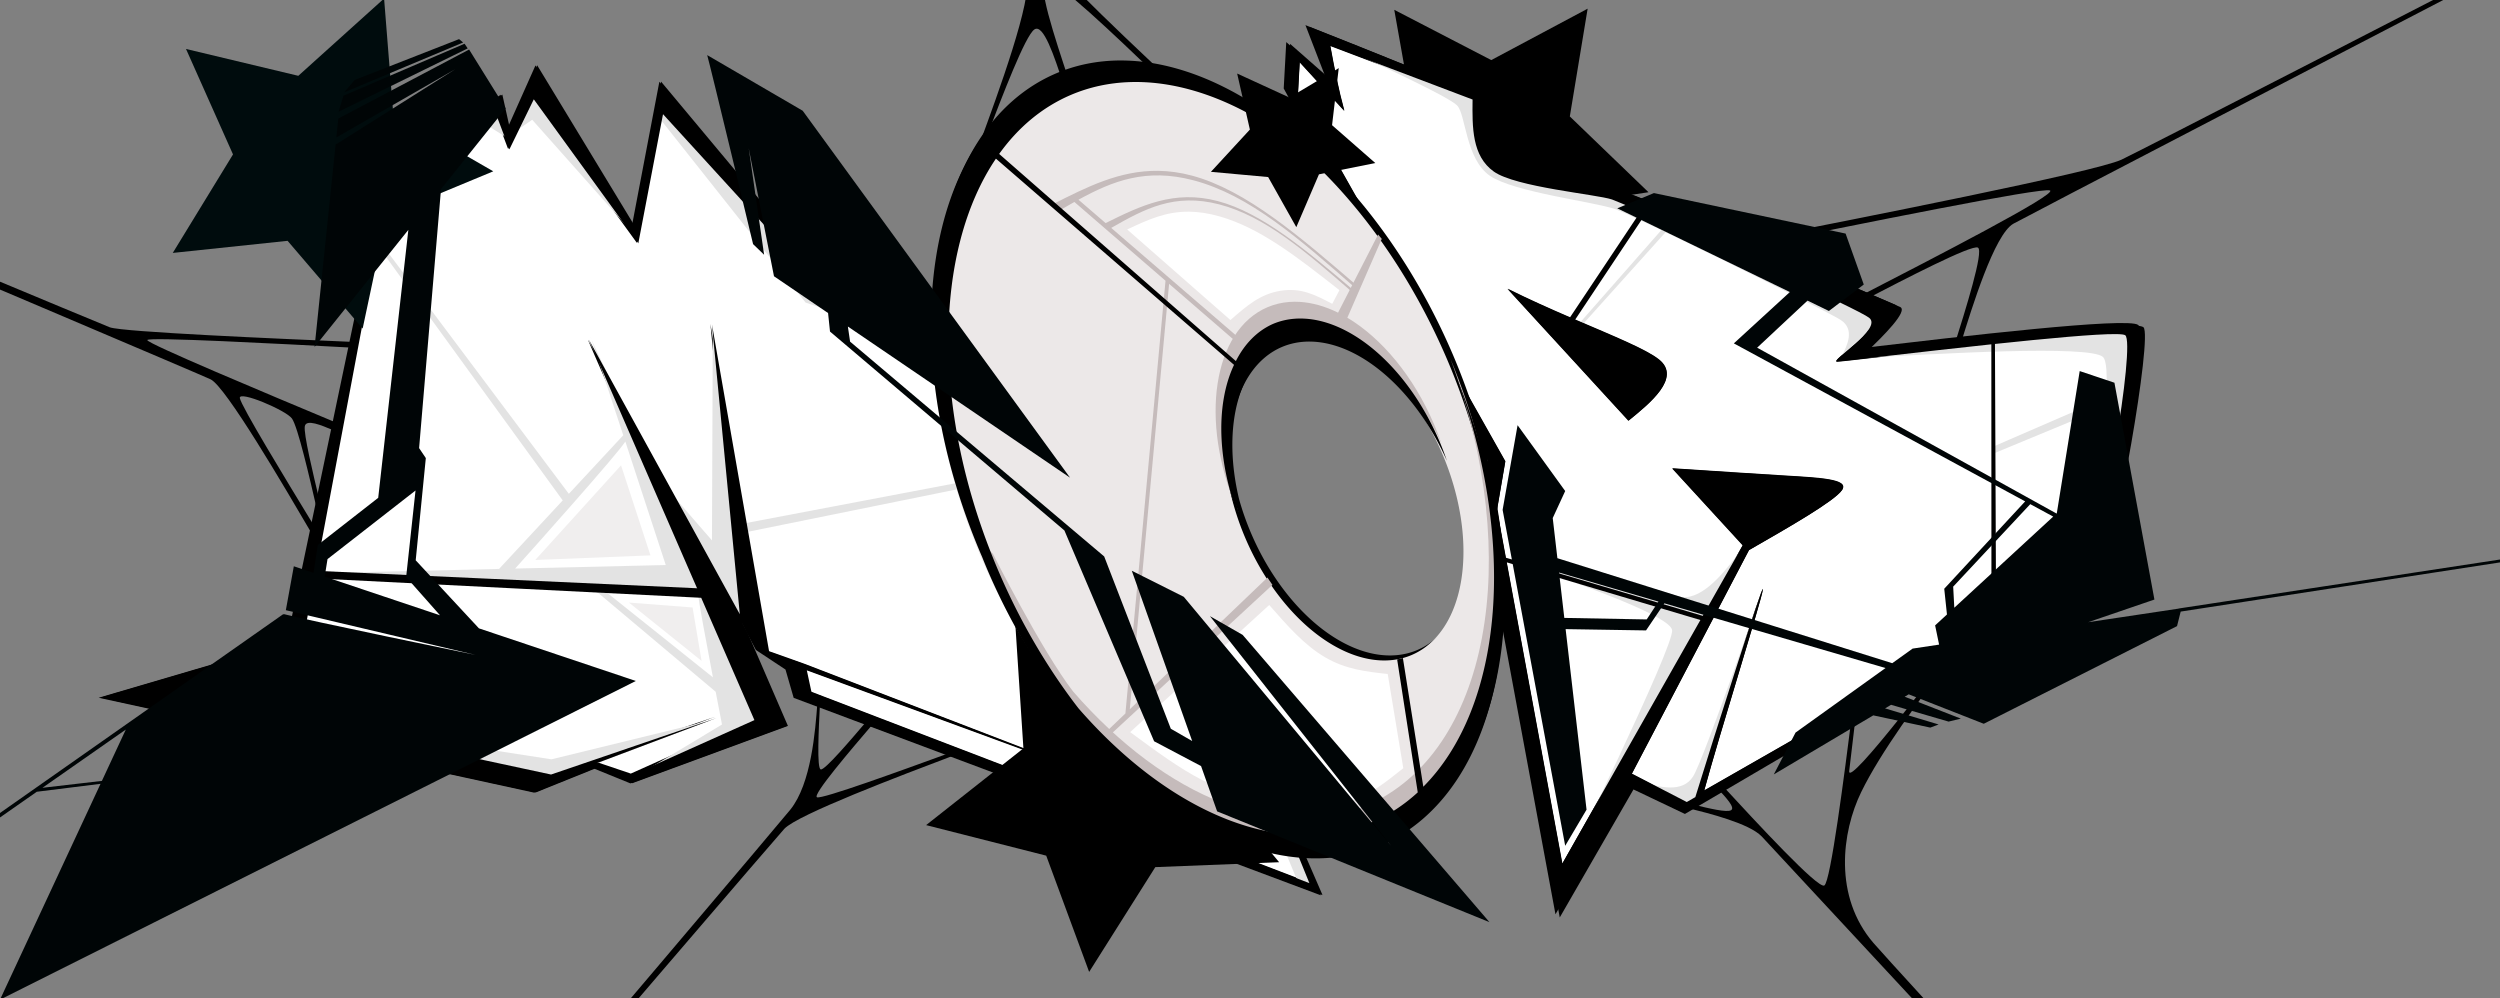 <?xml version="1.0" encoding="UTF-8" standalone="no"?>
<!-- Created with Inkscape (http://www.inkscape.org/) -->

<svg
   width="1400.245"
   height="559.028"
   viewBox="0 0 370.482 147.909"
   version="1.1"
   id="svg5"
   xmlns="http://www.w3.org/2000/svg"
   xmlns:svg="http://www.w3.org/2000/svg">
  <rect x="0" y="0" width="370.482" height="147.909" fill="#808080" stroke="none"/>
  <defs
     id="defs2" />
  <g
     id="letter_b_star"
     style="display:inline"
     transform="translate(0,-0.854)"
     type="layer">
    <path
       style="display:inline;fill:#000000;fill-opacity:1;stroke:none;stroke-opacity:1"
       id="path194095-7"
       transform="matrix(0.396,-0.044,0.044,0.396,46.765,-36.066)"
       d="m 388.113,140.028 33.791,22.563 37.743,-15.045 -11.017,39.109 25.972,31.247 -40.599,1.608 -21.692,34.356 -14.075,-38.116 -39.378,-10.014 31.901,-25.164 z" />
  </g>
  <g
     id="letter_b_shadow"
     style="display:inline"
     type="layer">
    <g
       id="g26254-5"
       transform="translate(-105.919,128.526)"
       style="display:inline;fill:#ffffff;fill-opacity:1;stroke:none" />
    <path
       id="path26873-2-5"
       style="display:inline;fill:#000000;fill-opacity:1;stroke:none;stroke-width:0.265px;stroke-linecap:butt;stroke-linejoin:miter;stroke-opacity:1"
       d="m 193.455,3.722 2.926,7.582 -5.768,-5.068 -0.376,6.877 30.18,55.105 -1.192,6.4 11.284,60.872 10.909,-18.94 7.611,3.625 c 21.096,-12.357 60.044,-35.171 61.831,-37.058 1.788,-1.887 7.418,-33.725 6.011,-34.955 -1.407,-1.23 -26.471,1.715 -40.662,3.383 1.989,-1.94 5.968,-5.818 4.644,-6.39 -1.324,-0.572 -37.488,-16.194 -42.27,-17.466 -2.636,-0.701 -6.299,-0.855 -9.797,-1.363 -0.126,-0.019 -0.247,-0.037 -0.372,-0.055 -2.712,-0.416 -5.3,-1.065 -7.196,-2.377 -4.419,-3.057 -2.259,-9.121 -2.894,-9.85 -0.635,-0.729 -16.268,-6.917 -24.869,-10.322 z" />
  </g>
  <g
     id="letter_b"
     style="display:inline"
     transform="translate(-58.194,-25.782)"
     type="layer">
    <g
       id="g26254"
       transform="translate(3.15,-1.87)"
       style="fill:#ffffff;fill-opacity:1;stroke:none">
      <path
         id="path16242"
         style="fill:#ffffff;fill-opacity:1;stroke:none;stroke-width:1px;stroke-linecap:butt;stroke-linejoin:miter;stroke-opacity:1"
         d="m 743.842,25.717 c 2.309,12.569 4.648,24.621 7.861,36.328 l -24.955,-27.211 -0.955,17.615 115.938,205.664 -4.646,27.158 36.527,197.799 100.922,-178.057 -39.432,-42.994 c 22.744,1.495 47.226,3.121 61.85,3.996 20.774,1.243 37.174,1.985 33.119,8.076 -4.055,6.091 -29.293,20.563 -52.055,33.615 l -65.549,125.113 30.699,15.885 c 1.402,-0.802 3.34,-1.917 4.779,-2.74 10.137,-32.801 38.369,-121.753 37.826,-116.207 -0.522,5.331 -24.293,80.997 -32.811,112.41 77.959,-44.592 201.37,-114.486 211.664,-125.361 10.852,-11.465 29.606,-124.812 23.732,-129.141 -5.874,-4.329 -156.326,14.668 -161.031,14.648 -4.706,-0.019 25.706,-18.284 17.803,-24.416 -7.903,-6.132 -135.109,-63.263 -143.787,-66.156 -8.678,-2.893 -53.866,-6.873 -66.102,-15.615 C 823.005,87.385 823.19,71.467 823.375,55.852 Z m 99.186,135.904 c 35.806,17.875 73.616,30.713 84.66,39.568 12.686,10.172 -5.247,24.53 -17.059,34.145 z"
         transform="matrix(0.265,0,0,0.265,55.043,27.652)" />
    </g>
    <path
       id="path6773"
       style="font-variation-settings:normal;display:inline;opacity:1;vector-effect:none;fill:#000000;fill-opacity:1;stroke:none;stroke-width:1px;stroke-linecap:butt;stroke-linejoin:miter;stroke-miterlimit:4;stroke-dasharray:none;stroke-dashoffset:0;stroke-opacity:1;-inkscape-stroke:none;stop-color:#000000;stop-opacity:1"
       d="m 1092.887,365.188 c 0,0 -3.285,1.209 -3.285,1.209 0,0 -56.756,75.383 -55.484,64.68 1.272,-10.702 2.303,-19.38 4.09,-34.421 0,0 -2.344,1.389 -2.344,1.389 -4.482,35.124 -12.145,95.17 -15.681,97.147 -3.535,1.978 -37.492,-34.789 -57.355,-56.296 0,0 -2.316,2.049 -2.316,2.049 4.906,5.288 9.886,10.657 7.567,12.112 -2.319,1.455 -12.078,-0.914 -21.692,-3.247 0,0 -2.383,2.107 -2.383,2.107 11.572,2.885 34.216,8.53 41.197,15.848 6.981,7.318 614.501,662.201 924.992,996.899 -295.098,-320.123 -840.073,-911.314 -862.496,-937.312 -22.422,-25.997 -17.815,-62.039 -6.842,-84.492 10.973,-22.453 31.821,-50.492 52.031,-77.673 z"
       transform="matrix(0.265,0,0,0.265,58.194,25.782)" />
    <path
       id="path7306"
       style="font-variation-settings:normal;display:inline;opacity:1;vector-effect:none;fill:#000000;fill-opacity:1;stroke:none;stroke-width:1px;stroke-linecap:butt;stroke-linejoin:miter;stroke-miterlimit:4;stroke-dasharray:none;stroke-dashoffset:0;stroke-opacity:1;-inkscape-stroke:none;stop-color:#000000;stop-opacity:1"
       d="m 2137.061,-400.004 c -320.182,165.071 -935.672,482.388 -950.75,489.319 -15.078,6.931 -145.754,32.604 -213.733,45.96 0,0 3.59,2.941 3.59,2.941 64.277,-13.044 165.773,-33.642 170.221,-31.706 4.447,1.936 -63.681,37.06 -106.826,59.303 0,0 3.068,1.957 3.068,1.957 23.213,-12.043 59.999,-31.128 63.457,-29.306 3.458,1.822 -6.932,34.807 -13.489,55.622 0,0 3.746,-1.367 3.746,-1.367 6.447,-20.949 18.945,-61.564 29.569,-67.615 10.624,-6.051 670.688,-348.484 1011.146,-525.11 z"
       transform="matrix(0.265,0,0,0.265,58.194,25.782)" />
    <path
       id="path11160"
       style="font-variation-settings:normal;opacity:1;vector-effect:none;fill:#e3e3e3;fill-opacity:1;stroke:none;stroke-width:1px;stroke-linecap:butt;stroke-linejoin:miter;stroke-miterlimit:4;stroke-dasharray:none;stroke-dashoffset:0;stroke-opacity:1;-inkscape-stroke:none;stop-color:#000000;stop-opacity:1"
       d="m 745.811,24.387 c 23.389,10.844 64.379,29.615 69.119,34.67 4.74,5.055 4.741,29.961 18.227,39.232 13.485,9.271 58.644,14.564 70.33,18.717 3.079,1.094 12.88,5.63 25.547,11.686 l -44.984,51.166 1.572,0.934 45.801,-50.947 c 35.613,17.074 92.124,45.269 97.986,49.127 8.13,5.35 3.429,14.49 0.533,20.121 l 24.312,-23.127 -151.969,-67.75 -46.029,-7.047 -24.281,-9.045 -6.5,-16.369 -0.019,-20.607 C 798.291,44.655 747.657,25.1 745.811,24.387 Z m 449.076,160.814 -57.33,1.771 -102.207,13.545 c 50.243,-2.883 132.741,-7.619 140.574,-0.98 2.249,1.906 2.623,10.823 1.691,22.9 l -63.375,27.488 0.842,3.576 62.051,-25.703 c -3.029,30.197 -12.789,74.776 -22.141,84.883 -13.918,15.042 -133.018,89.5 -205.342,134.713 L 1174.117,313.164 Z M 975.756,304.637 c -8.474,11.6 -20.851,28.544 -32.939,29.275 -9.4,0.569 -62.524,-11.79 -85.854,-17.299 l -16.174,-4.801 c 2.794,0.96 5.948,2.049 9.021,3.109 -2.564,-0.607 -4.147,-0.98 -4.139,-0.963 0.015,0.031 4.196,1.292 10.752,3.25 33.902,11.782 77.311,27.667 78.641,35.102 1.547,8.647 -60.832,135.609 -61.537,137.043 -0.705,1.434 55.417,-94.884 83.479,-143.043 l -3.25,-0.965 z m 9.475,26.043 c -0.02,-0.015 -32.363,93.798 -38.4,103.479 -6.037,9.681 -19.408,5.827 -28.549,3.191 l 22.904,13.996 7.896,-3.598 c 12.202,-39.491 36.169,-117.053 36.148,-117.068 z"
       transform="matrix(0.265,0,0,0.265,58.194,25.782)" />
    <path
       id="path26873-2"
       style="display:inline;fill:#000000;fill-opacity:1;stroke:none;stroke-width:1px;stroke-linecap:butt;stroke-linejoin:miter;stroke-opacity:1"
       d="m 732.201,15.035 11.059,28.658 -21.799,-19.156 -1.422,25.99 114.066,208.271 -4.506,24.189 42.648,230.068 41.23,-71.584 28.768,13.701 c 79.733,-46.704 226.936,-132.93 233.693,-140.062 6.757,-7.133 28.037,-127.466 22.719,-132.115 -5.318,-4.649 -100.048,6.482 -153.684,12.785 7.519,-7.33 22.556,-21.99 17.551,-24.152 -5.005,-2.162 -141.688,-61.205 -159.76,-66.012 -18.071,-4.806 -48.929,-2.788 -65.631,-14.344 -16.702,-11.556 -8.538,-34.473 -10.939,-37.227 -2.401,-2.754 -61.487,-26.143 -93.994,-39.012 z m 11.754,10.486 79.533,30.135 c -0.185,15.616 -0.37,31.533 11.865,40.275 12.235,8.742 57.424,12.722 66.102,15.615 1.583,0.528 7.974,3.264 16,6.762 l -39.436,59.107 c -11.186,-4.827 -23.102,-10.111 -34.879,-15.99 l 67.602,73.713 c 11.812,-9.615 29.744,-23.973 17.059,-34.145 -7.1,-5.693 -25.302,-13.058 -46.881,-22.322 l 39.334,-59.143 c 37.483,16.412 118.693,53.289 124.988,58.174 7.903,6.132 -22.509,24.397 -17.803,24.416 2.478,0.01 45.251,-5.217 86.16,-9.57 l 0.053,156.836 c -45.517,27.045 -111.902,64.745 -160.578,92.588 8.518,-31.413 32.289,-107.079 32.811,-112.41 0.543,-5.546 -27.69,83.406 -37.826,116.207 -1.439,0.823 -3.377,1.938 -4.779,2.74 L 912.58,432.625 978.129,307.512 c 22.762,-13.052 48,-27.524 52.055,-33.615 4.055,-6.091 -12.345,-6.833 -33.119,-8.076 -14.623,-0.875 -39.106,-2.501 -61.85,-3.996 l 39.432,42.994 -22.432,39.576 -110.064,-32.5 -4.953,-26.818 4.646,-27.158 -115.938,-205.664 0.955,-17.615 24.955,27.211 c -3.213,-11.707 -5.553,-23.759 -7.861,-36.328 z M 1183.246,186.834 c 2.853,0.031 4.674,0.231 5.225,0.637 5.874,4.329 -12.88,117.676 -23.732,129.141 -3.738,3.949 -22.495,15.735 -48.473,31.211 l -0.65,-155.482 c 28.766,-3.044 56.343,-5.627 67.631,-5.506 z M 842.627,314.475 950.896,346.721 873.725,482.875 Z"
       transform="matrix(0.265,0,0,0.265,58.194,25.782)" />
  </g>
  <g
     id="letter_b_over"
     style="display:inline"
     transform="translate(0,-0.854)"
     type="layer">
    <path
       id="path30102"
       style="fill:#000506;fill-opacity:1;stroke:none;stroke-width:1px;stroke-linecap:butt;stroke-linejoin:miter;stroke-opacity:1"
       d="m 924.902,107.961 -20.488,8.537 96.506,46.814 -31.322,28.713 162.912,88.355 -45.258,48.854 1.521,14.396 -6.619,6.098 2.223,10.75 -14.811,2.227 -11.387,8.168 -187.264,-58.723 -2.602,-22.445 6.971,-15.107 -26.623,-36.826 -8.371,47.355 34.994,187.863 11.938,-20.209 -11.705,-100.965 44.969,0.725 10.258,-15.143 123.672,36.176 -50.312,36.094 -12.16,23.393 55.623,-33.016 31.895,6.842 4.65,-1.75 -29.961,-9 3.367,-1.998 32.172,9.395 6.834,-1.666 -31.392,-12.248 2.262,-1.342 41.961,16.465 108.08,-54.604 2.043,-8.127 1215.859,-187.293 -1216.986,185.566 v 0.059 l -50.602,7.605 37.037,-12.674 -22.357,-121.248 -19.418,-6.516 -12.811,79.525 -0.152,0.141 -167.416,-92.752 28.176,-26.32 11.951,5.799 19.494,-14.797 -10.158,-28.488 z m 210.453,173.963 12.834,6.961 -55.311,50.963 -0.627,-11.797 z m -263.508,38.246 55.574,16.256 -6.553,9.969 -46.08,-0.854 z"
       transform="matrix(0.265,0,0,0.265,0,0.854)" />
  </g>
  <g
     id="letter_m_shadow"
     type="layer"
     style="display:inline">
    <path
       id="path16535-3"
       style="display:inline;fill:#000000;fill-opacity:1;stroke:none;stroke-width:1.707px;stroke-linecap:butt;stroke-linejoin:miter;stroke-opacity:1"
       d="M 300.398,36.5 284.965,71.088 280.922,52.885 215.783,98.453 161.133,359.25 56.131,390.104 l 243.463,53.053 33.453,-13.48 20.449,8.322 87.121,-32.066 -24.902,-57.582 7.963,15.045 16.543,10.943 4.574,15.826 294.777,110.412 -5.758,-6.549 c 0,0 -36.942,-87.736 -55.287,-131.582 l -19.061,-9.883 -17.559,-52.982 -0.996,-0.533 -68.293,-55.543 -44.816,-46.121 -4.922,-4.225 -0.223,-2.57 -21.678,-18.66 -35.145,-11.137 -96.158,-115.158 -15.227,79.936 z"
       transform="scale(0.265)" />
  </g>
  <g
     id="letter_m"
     style="display:inline"
     transform="translate(-58.194,-25.782)"
     type="layer">
    <path
       id="path16535"
       style="fill:#ffffff;fill-opacity:1;stroke:none;stroke-width:0.452px;stroke-linecap:butt;stroke-linejoin:miter;stroke-opacity:1"
       d="m 137.106,40.462 -3.61,7.412 -2.288,-6.06 -15.969,13.418 -12.613,67.08 -16.068,6.64 53.105,11.417 5.891,-2.012 18.573,-6.345 -17.649,6.657 5.194,1.755 18.078,-8.108 -24.49,-56.293 22.328,40.626 -4.12,-42.872 8.463,48.425 5.41,1.922 43.518,16.755 -43.356,-15.927 0.699,3.255 73.827,28.294 -14.56,-34.8 -5.043,-2.615 -4.646,-14.018 -0.264,-0.141 -39.651,-32.249 -7.456,-3.534 -24.183,-26.482 -3.655,19.109 z" />
    <path
       id="path4717"
       style="font-variation-settings:normal;display:inline;opacity:1;vector-effect:none;fill:#000000;fill-opacity:1;stroke:none;stroke-width:1px;stroke-linecap:butt;stroke-linejoin:miter;stroke-miterlimit:4;stroke-dasharray:none;stroke-dashoffset:0;stroke-opacity:1;-inkscape-stroke:none;stop-color:#000000;stop-opacity:1"
       d="m -775.854,-166.734 c 300.419,127.176 885.197,374.729 893.672,378.888 8.475,4.159 40.869,59.48 57.512,87.901 0,0 -0.225,-6.836 -0.225,-6.836 -15.681,-25.766 -40.251,-66.138 -40.986,-70.592 -0.735,-4.454 25.847,6.798 29.145,11.415 3.298,4.617 9.818,32.904 13.902,50.616 0,0 1.611,-4.287 1.611,-4.287 -3.822,-15.946 -9.08,-37.885 -8.315,-42.033 0.765,-4.147 9.394,-0.494 15.666,2.162 0,0 1.648,-4.252 1.648,-4.252 C 149.118,220.081 81.929,191.984 82.369,190.159 c 0.439,-1.825 73.461,2.061 115.475,4.296 0,0 0.518,-3.213 0.518,-3.213 -43.904,-1.883 -129.763,-5.565 -136.962,-8.21 -7.199,-2.645 -556.418,-232.324 -837.253,-349.767 z"
       transform="matrix(0.265,0,0,0.265,58.194,25.782)" />
    <path
       style="fill:#e3e3e3;fill-opacity:1;stroke:none;stroke-width:0.265px;stroke-linecap:butt;stroke-linejoin:miter;stroke-opacity:1"
       d="m 156.831,41.167 25.238,28.714 7.485,2.617 38.952,33.053 4.185,13.693 5.373,2.632 15.214,35.617 -2.826,-1.192 -14.106,-34.067 -6.725,-3.038 -6.231,-15.793 -36.418,-29.606 -9.404,-3.185 -22.024,-27.798 z"
       id="path1143" />
    <path
       id="path2383"
       style="fill:#e3e3e3;fill-opacity:1;stroke:none;stroke-width:1px;stroke-linecap:butt;stroke-linejoin:miter;stroke-opacity:1"
       d="m 210.531,132.58 -1.133,2.182 105.289,145.066 -35.604,38.32 -102.387,2.389 153.893,7.717 69.633,58.59 c 1.984,10.352 3.529,18.305 3.529,18.305 l -50.084,30.164 72.039,-30.025 -32.51,-72.484 c 0,0 -2.257,-2.543 -2.65,0 -0.23,1.488 4.312,25.885 8.135,45.969 l -62.898,-50.258 64.031,3.211 c 0,0 -62.434,-126.397 -68.996,-141.756 2.033,5.761 9.587,28.641 17.725,53.418 l -30.434,32.758 z m 120.287,57.389 c -0.403,-1.141 -0.663,-1.836 -0.592,-1.51 0.043,0.197 0.275,0.768 0.592,1.51 z m 67.791,-6.719 -0.469,118.943 -28.812,-33.172 49.291,85.637 -6.541,-56.027 179.242,-36.375 -2.564,-2.361 -177.268,33.682 z m -48.904,63.672 c 11.024,33.58 22.602,69.053 22.602,69.053 l -84.215,1.965 c 11.147,-12.437 56.566,-63.243 61.613,-71.018 z m -240.42,146.793 194.354,44.52 93.816,-35.379 -89.102,21.771 z"
       transform="matrix(0.265,0,0,0.265,58.194,25.782)" />
    <path
       style="font-variation-settings:normal;opacity:1;vector-effect:none;fill:#e3e3e3;fill-opacity:1;stroke:none;stroke-width:0.265px;stroke-linecap:butt;stroke-linejoin:miter;stroke-miterlimit:4;stroke-dasharray:none;stroke-dashoffset:0;stroke-opacity:1;-inkscape-stroke:none;stop-color:#000000;stop-opacity:1"
       d="m 128.78,43.344 3.047,-2.465 1.7,5.445 z"
       id="path3950" />
    <path
       style="font-variation-settings:normal;opacity:1;vector-effect:none;fill:#e3e3e3;fill-opacity:1;stroke:none;stroke-width:0.265px;stroke-linecap:butt;stroke-linejoin:miter;stroke-miterlimit:4;stroke-dasharray:none;stroke-dashoffset:0;stroke-opacity:1;-inkscape-stroke:none;stop-color:#000000;stop-opacity:1"
       d="m 137.635,38.966 14.741,21.789 -15.313,-17.226 -3.102,2.13 z"
       id="path4065" />
    <path
       style="display:inline;fill:#000000;fill-opacity:1;stroke:none;stroke-width:0.265px;stroke-linecap:butt;stroke-linejoin:miter;stroke-opacity:1"
       d="m 46.183,85.684 57.816,2.909 -0.121,-1.391 -58.813,-2.691 z"
       id="path43371"
       transform="translate(58.194,25.782)" />
    <path
       id="path200381-0"
       style="font-variation-settings:normal;display:inline;vector-effect:none;fill:#000000;fill-opacity:1;stroke:none;stroke-width:1px;stroke-linecap:butt;stroke-linejoin:miter;stroke-miterlimit:4;stroke-dasharray:none;stroke-dashoffset:0;stroke-opacity:1;-inkscape-stroke:none;stop-color:#000000"
       d="M 299.445,36.584 284.012,71.172 279.969,52.969 214.83,98.537 160.18,359.334 55.178,390.188 l 243.463,53.053 33.453,-13.48 20.449,8.322 87.121,-32.066 -24.902,-57.582 7.963,15.045 16.543,10.943 4.574,15.826 294.777,110.412 -0.396,-0.895 1.285,0.586 -60.18,-138.602 -3.662,-1.781 -1.373,-1.131 0.57,0.742 -15.225,-7.4 -15.234,-53.965 -147.561,-123.5 -2.486,-0.771 L 464.883,160.875 368.725,45.717 353.498,125.652 Z m -0.939,18.953 58.449,80.537 13.814,-72.223 91.4,100.092 2.465,0.789 -2.723,-0.844 27.953,13.248 151.641,123.031 17.58,52.492 17.094,8.633 1.215,1.584 42.146,99.717 12.697,31.279 -278.406,-106.701 -2.641,-12.303 163.863,60.195 -164.479,-63.326 -20.445,-7.266 -31.986,-183.023 15.57,162.037 -84.389,-153.549 92.562,212.76 -68.324,30.646 -19.633,-6.633 66.703,-25.16 -70.197,23.98 -22.268,7.605 -200.713,-43.15 60.73,-25.094 47.67,-253.531 60.355,-50.713 8.65,22.904 z"
       transform="matrix(0.265,0,0,0.265,58.194,25.782)" />
    <path
       id="path16161"
       style="font-variation-settings:normal;opacity:1;vector-effect:none;fill:#000000;fill-opacity:1;stroke:none;stroke-width:1px;stroke-linecap:butt;stroke-linejoin:miter;stroke-miterlimit:4;stroke-dasharray:none;stroke-dashoffset:0;stroke-opacity:1;-inkscape-stroke:none;stop-color:#000000;stop-opacity:1"
       d="m 457.102,393.098 c -1.175,15.596 -3.397,45.079 -15.129,59.667 C 430.241,467.353 28.257,940.5 -184.402,1190.807 25.132,945.947 431.192,471.429 438.617,463.479 c 7.425,-7.95 64.871,-29.697 94.514,-40.919 0,0 -2.119,-1.496 -2.119,-1.496 -27.466,10.003 -71.32,25.973 -74.123,24.794 -2.804,-1.18 18.856,-26.491 32.422,-42.344 0,0 -3.656,-1.385 -3.656,-1.385 -9.755,11.482 -24.487,28.821 -26.702,28.142 -2.215,-0.679 -1.14,-22.212 -0.429,-36.47 0,0 -1.422,-0.703 -1.422,-0.703 z"
       transform="matrix(0.265,0,0,0.265,58.194,25.782)" />
  </g>
  <g
     id="letter_m_pieces"
     type="layer"
     style="display:inline">
    <path
       id="path41790"
       style="font-variation-settings:normal;opacity:1;vector-effect:none;fill:#f0eeee;fill-opacity:1;stroke:none;stroke-width:1px;stroke-linecap:butt;stroke-linejoin:miter;stroke-miterlimit:4;stroke-dasharray:none;stroke-dashoffset:0;stroke-opacity:1;-inkscape-stroke:none;stop-color:#000000;stop-opacity:1"
       d="m 347.297,260.211 -47.965,52.93 64.42,-2.561 z m 4.42,76.76 40.613,32.602 -5.027,-29.854 z"
       transform="scale(0.265)" />
  </g>
  <g
     id="letter_m_star"
     style="display:inline"
     transform="translate(-58.194,-25.782)"
     type="layer">
    <path
       style="fill:#000c0d;fill-opacity:1;stroke:none;stroke-opacity:1"
       id="path194095-7-3-6"
       transform="matrix(0.395,-0.146,0.146,0.395,-87.99,34.391)"
       d="m 388.113,140.028 33.791,22.563 37.743,-15.045 -11.017,39.109 25.972,31.247 -40.599,1.608 -21.692,34.356 -14.075,-38.116 -39.378,-10.014 31.901,-25.164 z" />
  </g>
  <g
     id="letter_o_star"
     style="display:inline"
     transform="translate(-58.194,-25.782)"
     type="layer">
    <path
       style="display:inline;fill:#000000;fill-opacity:1;stroke:none;stroke-opacity:1"
       id="path194095"
       d="m 388.113,140.028 33.791,22.563 37.743,-15.045 -11.017,39.109 25.972,31.247 -40.599,1.608 -21.692,34.356 -14.075,-38.116 -39.378,-10.014 31.901,-25.164 z"
       transform="matrix(0.452,0,0,0.452,33.233,55.064)" />
  </g>
  <g
     id="letter_o_shadow"
     type="layer"
     style="display:inline">
    <path
       id="path39162-6"
       style="display:inline;fill:#000000;fill-opacity:1;stroke:none;stroke-width:0.379;stroke-opacity:1"
       d="m 166.024,8.96 c -3.366,0.011 -6.564,0.653 -9.514,1.912 -19.056,8.127 -23.876,39.639 -10.765,70.383 0.056,0.13 0.115,0.258 0.171,0.388 a 60.519,37.512 66.904 0 0 0.718,1.753 60.519,37.512 66.904 0 0 58.245,40.953 60.519,37.512 66.904 0 0 15.973,-54.375 60.519,37.512 66.904 0 0 -5.536,-17.396 60.519,37.512 66.904 0 0 -21.921,-31.118 c 0.897,0.72 1.79,1.474 2.676,2.269 -9.363,-9.3 -19.797,-14.544 -29.372,-14.761 -0.226,-0.005 -0.451,-0.007 -0.675,-0.006 z m 27.702,40.852 a 25.61,15.874 66.904 0 1 20.975,17.644 25.61,15.874 66.904 0 0 -1.118,-2.931 25.61,15.874 66.904 0 0 -0.598,-1.284 25.61,15.874 66.904 0 1 1.608,3.3 25.61,15.874 66.904 0 1 -4.556,29.784 25.61,15.874 66.904 0 1 -24.647,-17.331 25.61,15.874 66.904 0 1 -1.768,-5.031 25.61,15.874 66.904 0 1 -0.001,-0.003 25.61,15.874 66.904 0 1 6.653,-23.36 25.61,15.874 66.904 0 1 3.453,-0.788 z" />
  </g>
  <g
     id="letter_o"
     style="display:inline"
     transform="translate(-58.194,-25.782)"
     type="layer">
    <path
       id="path39162"
       style="fill:#ece8e8;fill-opacity:1;stroke:none;stroke-width:0.379;stroke-opacity:1"
       d="M 214.424,38.148 A 60.519,37.512 66.904 0 1 272.669,79.102 60.519,37.512 66.904 0 1 261.904,149.485 60.519,37.512 66.904 0 1 203.659,108.531 60.519,37.512 66.904 0 1 214.424,38.148 Z m 32.875,37.588 a 25.61,15.874 66.904 0 0 -4.555,29.783 25.61,15.874 66.904 0 0 24.647,17.331 25.61,15.874 66.904 0 0 4.556,-29.784 25.61,15.874 66.904 0 0 -24.647,-17.33 z" />
    <path
       id="path14132"
       style="font-variation-settings:normal;opacity:1;vector-effect:none;fill:#c5bbbb;fill-opacity:1;stroke:none;stroke-width:1px;stroke-linecap:butt;stroke-linejoin:miter;stroke-miterlimit:4;stroke-dasharray:none;stroke-dashoffset:0;stroke-opacity:1;-inkscape-stroke:none;stop-color:#000000;stop-opacity:1"
       d="M 647.664,95.529 C 626.132,95.252 607.808,104.544 588.523,114.322 l 3.6,3.594 c 2.937,-1.699 5.827,-3.369 8.695,-4.977 l 50.963,44.057 -22.43,241.98 -10.678,10.219 1.83,2.049 91.068,-84.172 -2.789,-4.107 -76.98,73.666 21.979,-237.906 36.926,31.924 1.545,-2.166 -70.84,-61.035 c 18.703,-10.676 35.273,-19.639 60.336,-13.166 25.689,6.635 48.403,26.405 74.543,49.158 l 0.465,-1.285 c -26.374,-22.313 -51.068,-43.205 -75.832,-49.729 -24.264,-6.391 -42.904,2.516 -62.637,12.33 l -15.176,-13.076 c 19.217,-10.554 37.842,-17.812 64.268,-10.859 31.408,8.264 59.287,32.752 91.367,60.932 l 0.568,-1.602 c -32.246,-27.792 -62.439,-53.813 -92.717,-61.937 -6.623,-1.777 -12.905,-2.606 -18.934,-2.684 z"
       transform="matrix(0.265,0,0,0.265,58.194,25.782)" />
    <path
       id="path9486"
       style="font-variation-settings:normal;opacity:1;vector-effect:none;fill:#c5bbbb;fill-opacity:1;stroke:none;stroke-width:1px;stroke-linecap:butt;stroke-linejoin:miter;stroke-miterlimit:4;stroke-dasharray:none;stroke-dashoffset:0;stroke-opacity:1;-inkscape-stroke:none;stop-color:#000000;stop-opacity:1"
       d="m 770.662,131.146 -22.395,43.705 c -7.129,-3.514 -14.364,-5.61 -21.445,-6.035 -1.935,-0.116 -3.841,-0.106 -5.713,0.031 -4.323,0.316 -8.445,1.306 -12.301,2.951 -30.477,12.997 -38.186,63.393 -17.219,112.564 0.313,0.687 0.631,1.371 0.953,2.053 -15.734,-46.136 -6.582,-89.816 21.32,-101.75 30.039,-12.764 71.061,15.543 92.324,63.709 -1.263,-3.735 -2.674,-7.435 -4.225,-11.08 -11.416,-26.769 -29.331,-48.234 -48.504,-59.625 l 19.252,-44.09 z m 40.494,69.6 c 41.554,111.865 21.008,220.715 -47.15,249.787 -48.614,20.728 -111.796,-3.888 -163.92,-63.865 -17.593,-22.795 -44.824,-76.992 -44.824,-76.992 l -9.695,-9.15 c 0,0 0.435,0.974 0.646,1.465 0.883,2.217 1.787,4.426 2.713,6.627 49.555,116.201 148.114,185.5 220.139,154.783 71.209,-30.375 89.946,-147.295 42.092,-262.654 z"
       transform="matrix(0.265,0,0,0.265,58.194,25.782)" />
    <path
       id="path39445"
       style="display:inline;fill:#000000;fill-opacity:1;stroke:none;stroke-width:1px;stroke-linecap:butt;stroke-linejoin:miter;stroke-opacity:1"
       d="m 625.189,36.672 c -12.723,0.043 -24.808,2.47 -35.959,7.225 -72.024,30.716 -90.239,149.815 -40.686,266.016 0.21,0.492 0.435,0.974 0.646,1.465 a 228.735,141.776 66.904 0 0 2.713,6.627 228.735,141.776 66.904 0 0 220.139,154.783 228.735,141.776 66.904 0 0 42.092,-262.654 228.735,141.776 66.904 0 1 -18.197,229.816 l -11.42,-71.982 -3.207,0.812 11.521,74.32 A 228.735,141.776 66.904 0 1 766.984,459.92 228.735,141.776 66.904 0 1 603.064,396.055 C 585.471,373.259 570.205,347.114 558.24,319.062 520.458,230.464 522.113,140.228 556.938,88.721 L 690.094,204.033 a 96.792,59.994 66.904 0 0 4.475,89.717 96.792,59.994 66.904 0 0 0.953,2.053 96.792,59.994 66.904 0 1 21.32,-101.75 96.792,59.994 66.904 0 1 92.324,63.709 96.792,59.994 66.904 0 0 -4.225,-11.08 96.792,59.994 66.904 0 0 -75.141,-68.479 96.792,59.994 66.904 0 0 -5.713,0.031 96.792,59.994 66.904 0 0 -12.301,2.951 96.792,59.994 66.904 0 0 -20.658,20.738 L 558.75,86.078 C 569.336,71.314 582.765,59.94 598.93,53.047 639.873,35.644 691.645,50.247 738.754,92.486 703.365,57.335 663.932,37.517 627.742,36.695 c -0.854,-0.018 -1.705,-0.026 -2.553,-0.023 z"
       transform="matrix(0.265,0,0,0.265,58.194,25.782)" />
    <path
       id="path6124"
       style="font-variation-settings:normal;display:inline;opacity:1;vector-effect:none;fill:#000000;fill-opacity:1;stroke:none;stroke-width:1px;stroke-linecap:butt;stroke-linejoin:miter;stroke-miterlimit:4;stroke-dasharray:none;stroke-dashoffset:0;stroke-opacity:1;-inkscape-stroke:none;stop-color:#000000;stop-opacity:1"
       d="m 305.201,-839.355 c 91.055,278.843 265.621,813.43 268.972,826.125 3.351,12.695 -16.114,65.691 -26.267,93.334 0,0 3.396,-2.402 3.396,-2.402 9.592,-25.09 21.993,-57.525 27.087,-61.188 5.094,-3.663 11.313,15.381 16.124,30.114 0,0 3.383,-1.349 3.383,-1.349 -8.14,-24.452 -18.602,-55.878 -12.662,-56.146 5.94,-0.268 37.761,30.193 62.521,53.895 0,0 5.027,0.151 5.027,0.151 -27.102,-25.468 -78.686,-73.942 -84.283,-88.152 C 562.903,-59.185 393.96,-570.646 305.201,-839.355 Z"
       transform="matrix(0.265,0,0,0.265,58.194,25.782)" />
  </g>
  <g
     id="letter_o_pieces"
     type="layer">
    <path
       id="path29551"
       style="font-variation-settings:normal;opacity:1;vector-effect:none;fill:#ffffff;fill-opacity:1;stroke:none;stroke-width:1px;stroke-linecap:butt;stroke-linejoin:miter;stroke-miterlimit:4;stroke-dasharray:none;stroke-dashoffset:0;stroke-opacity:1;-inkscape-stroke:none;stop-color:#000000;stop-opacity:1"
       d="m 664.99,118.375 c -13.204,-0.139 -23.342,4.63 -34.641,9.945 l 57.729,50.65 c 9.277,-8.102 16.659,-14.55 28.09,-16.371 11.431,-1.821 19.151,2.219 28.855,7.297 l 4.018,-7.623 c -23.844,-18.713 -44.28,-34.751 -66.889,-41.219 -6.359,-1.819 -11.995,-2.625 -17.162,-2.68 z m 44.781,219.951 -77.762,71.082 c 30.831,22.682 47.863,35.211 84.713,40.082 36.85,4.871 47.94,-3.94 68.02,-19.893 l -8.703,-52.689 c -11.986,-1.305 -23.346,-2.541 -34.967,-9.307 -11.621,-6.766 -21.198,-17.719 -31.301,-29.275 z"
       transform="scale(0.265)" />
  </g>
  <g
     id="letter_m_over"
     style="display:inline"
     transform="translate(-58.194,-25.782)"
     type="layer">
    <path
       id="path12634"
       style="fill:#000506;fill-opacity:1;stroke:none;stroke-width:1.707px;stroke-linecap:butt;stroke-linejoin:miter;stroke-opacity:1"
       d="m 256.713,21.879 -58.408,22.848 -5.799,6.904 L 259,23.76 Z m 3.074,2.574 -67.729,29.076 -2.744,8.963 72.24,-35.426 z m 2.543,3.24 -73.143,38.596 -1.1,10.58 66.471,-38.158 -66.885,42.166 -11.75,113.119 52.443,-65.467 -16.861,149.861 -33.773,26.359 -2.398,15.613 -11.014,-3.693 -4.465,24.557 106.043,25.012 c 0,0 -95.041,-19.576 -107.092,-22.797 l -0.223,0.156 -0.199,-0.143 L -793.982,1011.992 20.57,442.766 56.223,438.326 0,559.027 355.57,380.812 l -87.744,-29.428 -35.357,-38.049 5.658,-57.164 -3.754,-5.582 12.254,-144.859 36.156,-45.137 z m 133.145,3.121 c 1.958,6.805 25.662,105.697 25.662,105.697 l 6.166,5.961 -8.607,-59.572 14.129,71.58 30.248,20.582 1.078,10.348 131.086,111.236 50.162,117.883 26.26,13.869 8.986,25.338 L 832.938,515.688 694.904,355.031 676.613,344.555 778.057,473.117 661.994,333.752 632.922,319.168 666.699,414.414 654.742,407.527 617.484,311.178 475.383,191.047 474.143,182.592 598.381,267.121 448.885,61.928 Z m -163.105,243.482 -5.246,48.385 18.949,21.406 -64.49,-21.629 1.57,-9.805 z M 70.361,407.971 56.982,436.691 23.742,440.549 Z"
       transform="matrix(0.265,0,0,0.265,58.194,25.782)" />
  </g>
  <g
     id="letter_m_star_top"
     type="layer"
     style="display:inline">
    <path
       style="display:inline;fill:#000000;fill-opacity:1;stroke:none;stroke-opacity:1"
       id="path194095-7-3"
       transform="matrix(0.207,-0.033,0.033,0.207,98.376,-5.281)"
       d="m 388.113,140.028 33.791,22.563 37.743,-15.045 -11.017,39.109 25.972,31.247 -40.599,1.608 -21.692,34.356 -14.075,-38.116 -39.378,-10.014 31.901,-25.164 z" />
  </g>
</svg>

